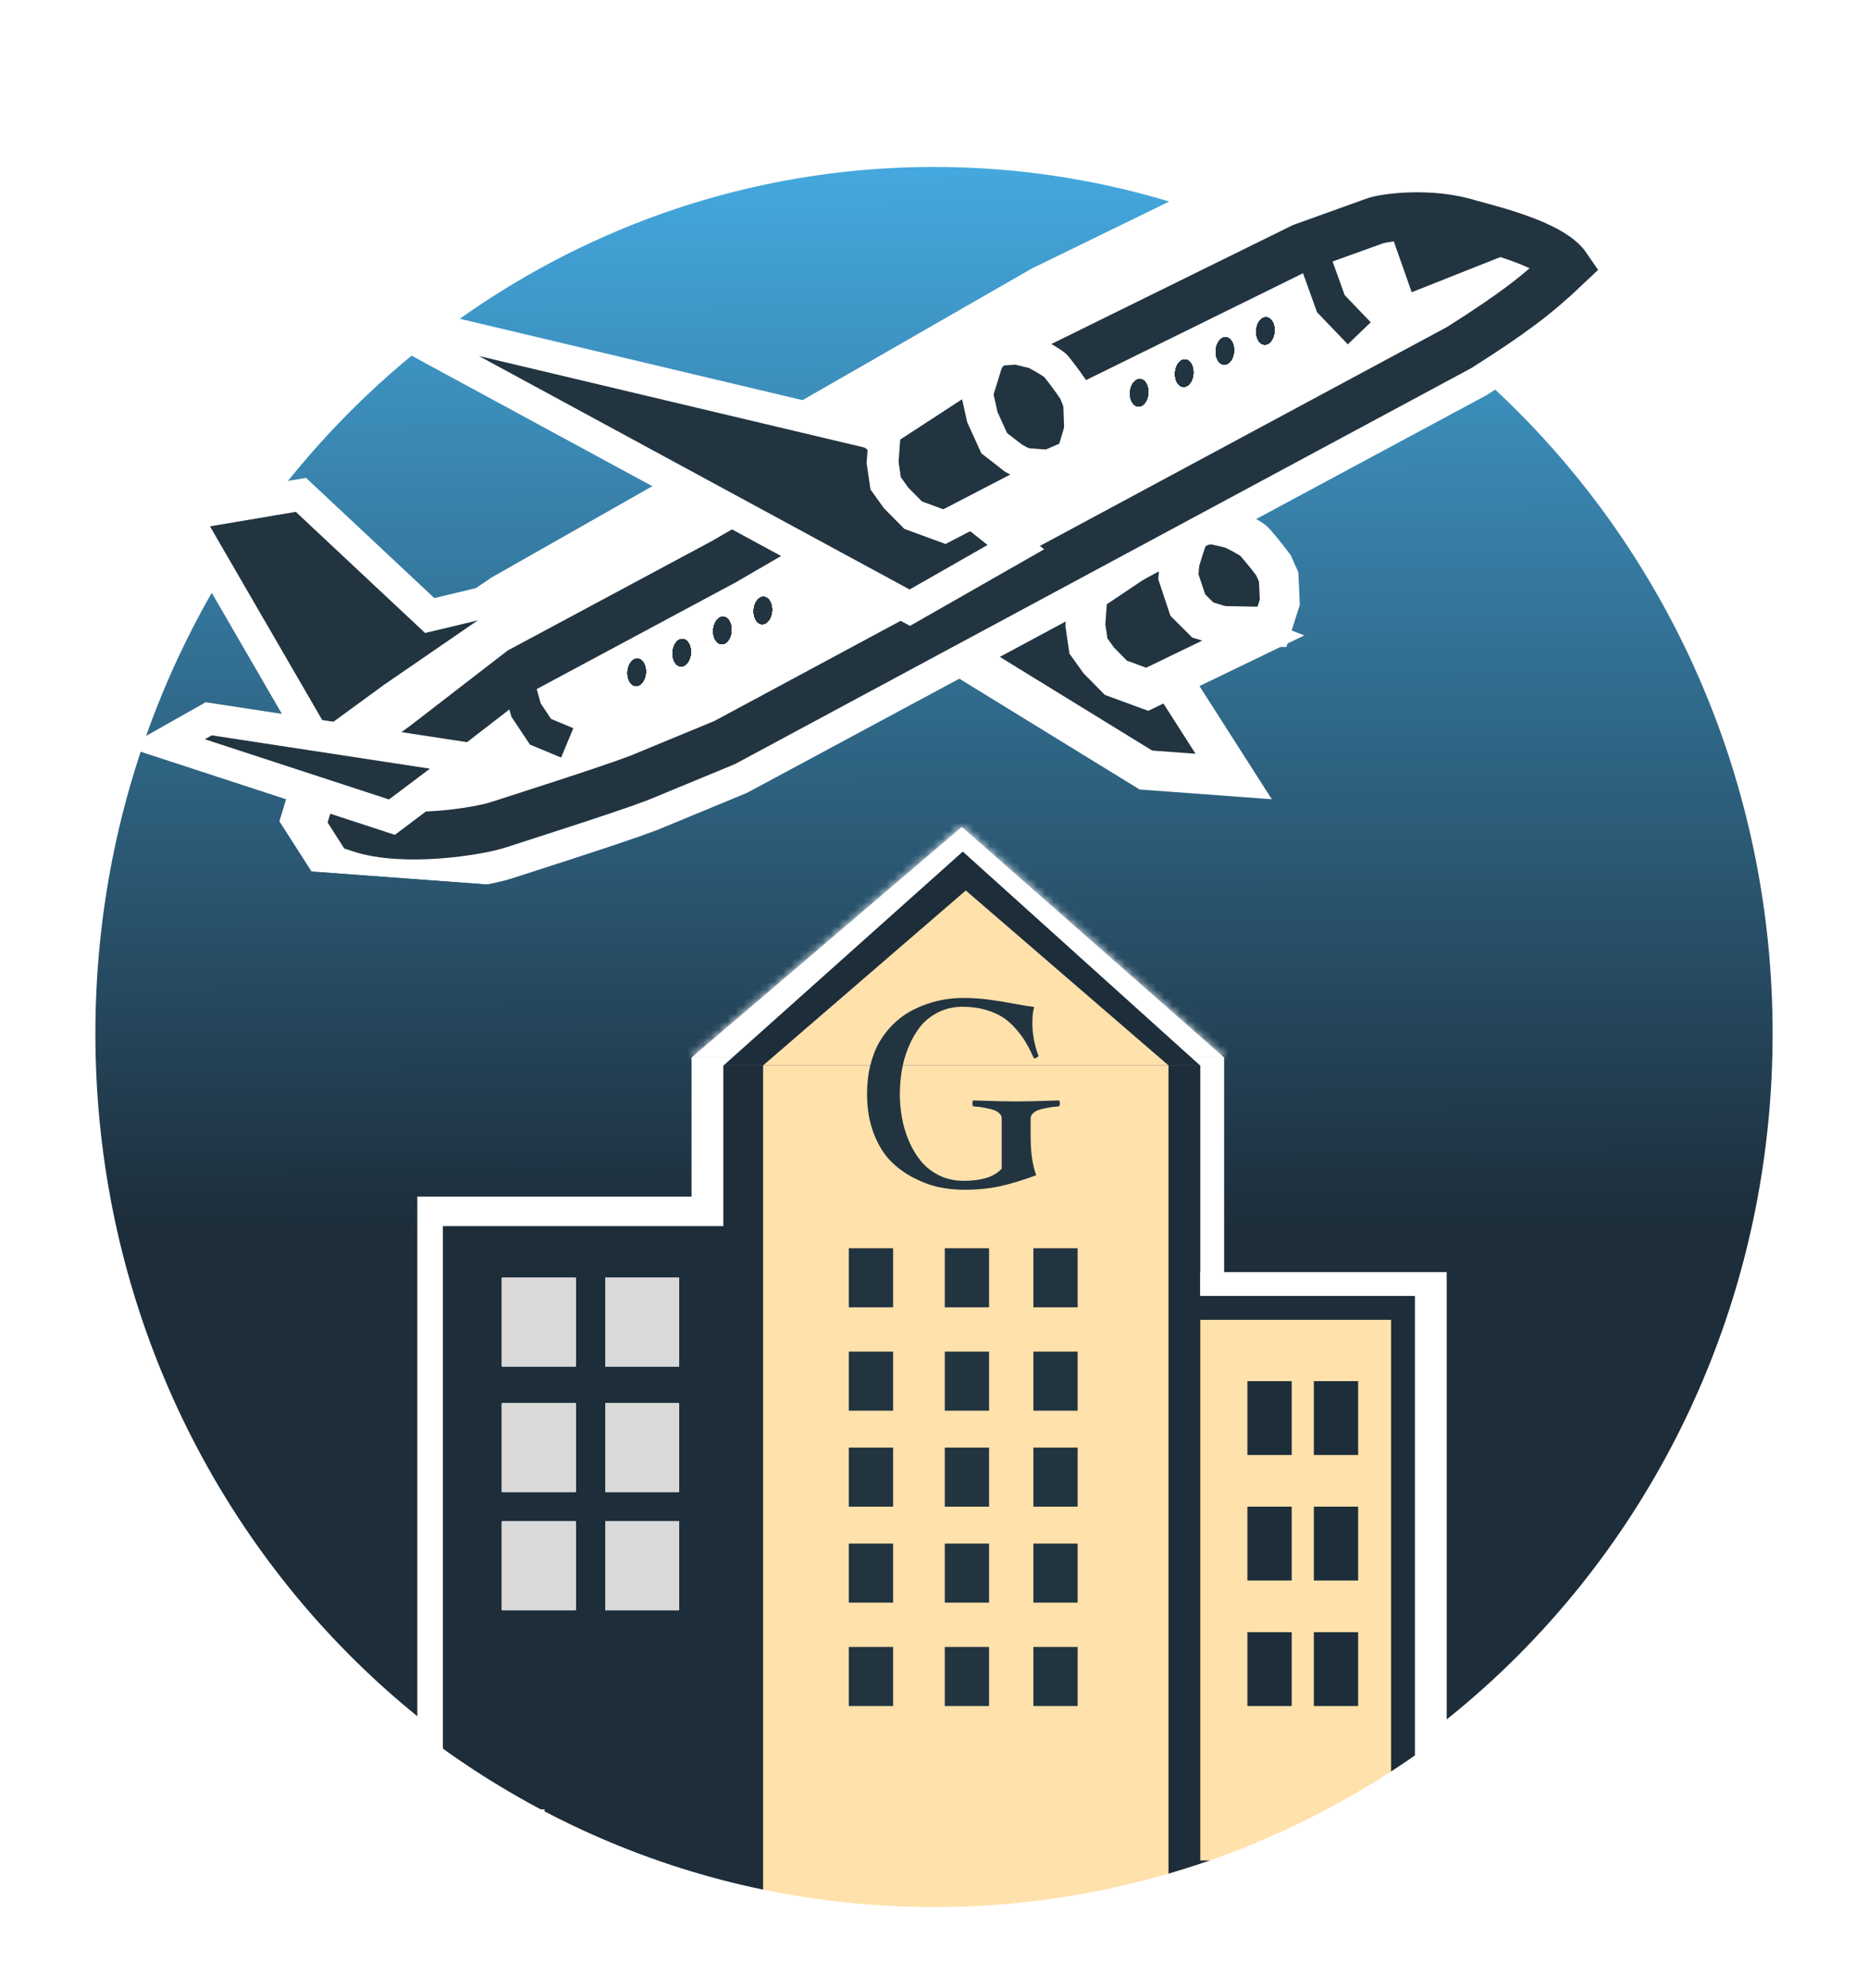 <svg width="235" height="250" viewBox="0 0 235 250" fill="none" xmlns="http://www.w3.org/2000/svg">
<path d="M117.5 15.5C178.651 15.5 228.5 66.609 228.5 130C228.5 193.391 178.651 244.5 117.5 244.5C56.349 244.5 6.5 193.391 6.5 130C6.5 66.609 56.349 15.5 117.5 15.5Z" fill="url(#paint0_linear_262_795)" stroke="white" stroke-width="11"/>
<mask id="path-2-inside-1_262_795" fill="white">
<path d="M121 104L154 133H87L121 104Z"/>
</mask>
<path d="M121 104L154 133H87L121 104Z" fill="white"/>
<path d="M121 104L145.424 76.207L121.361 55.061L96.989 75.849L121 104ZM154 133V170H252.154L178.424 105.207L154 133ZM87 133L62.989 104.849L-13.395 170H87V133ZM121 104L96.576 131.793L129.576 160.793L154 133L178.424 105.207L145.424 76.207L121 104ZM154 133V96H87V133V170H154V133ZM87 133L111.011 161.151L145.011 132.151L121 104L96.989 75.849L62.989 104.849L87 133Z" fill="white" mask="url(#path-2-inside-1_262_795)"/>
<rect x="87" y="133" width="67" height="111" fill="white"/>
<path d="M121.122 107.109L151 134.03L90.999 134.03L121.122 107.109Z" fill="#1D2D3A"/>
<rect x="91" y="134" width="60" height="109" fill="#1D2D3A"/>
<path d="M110.964 242.893C108.643 242.893 76.143 229.893 69.179 226.643H182.464C171.941 231.286 149.779 241.036 145.322 242.893C139.75 245.214 113.286 242.893 110.964 242.893Z" fill="#1D2D3A" stroke="#1D2D3A" stroke-width="4"/>
<path d="M96 134H147V243H96V134Z" fill="#FFE1AB"/>
<rect x="151" y="160" width="31" height="67" fill="white"/>
<rect x="149" y="163" width="29" height="66" fill="#1D2D3A"/>
<rect x="151" y="166" width="24" height="68" fill="#FFE1AB"/>
<path d="M88 224H53V151H88V224Z" fill="white"/>
<path d="M88 224H53V151H88V224Z" stroke="white"/>
<path d="M55.714 154.214H95.643V227.571H55.714V154.214Z" fill="#1D2D3A"/>
<path d="M63.143 160.714H72.428V171.857H63.143V160.714Z" fill="#D9D9D9"/>
<path d="M63.143 160.714H72.428V171.857H63.143V160.714Z" fill="#D9D9D9"/>
<path d="M63.143 160.714H72.428V171.857H63.143V160.714Z" fill="#D9D9D9"/>
<path d="M63.143 160.714H72.428V171.857H63.143V160.714Z" fill="#D9D9D9"/>
<path d="M63.143 160.714H72.428V171.857H63.143V160.714Z" fill="#D9D9D9"/>
<path d="M76.143 160.714H85.428V171.857H76.143V160.714Z" fill="#D9D9D9"/>
<path d="M76.143 160.714H85.428V171.857H76.143V160.714Z" fill="#D9D9D9"/>
<path d="M76.143 160.714H85.428V171.857H76.143V160.714Z" fill="#D9D9D9"/>
<path d="M76.143 160.714H85.428V171.857H76.143V160.714Z" fill="#D9D9D9"/>
<path d="M76.143 160.714H85.428V171.857H76.143V160.714Z" fill="#D9D9D9"/>
<path d="M63.143 176.5H72.428V187.643H63.143V176.5Z" fill="#D9D9D9"/>
<path d="M63.143 176.5H72.428V187.643H63.143V176.5Z" fill="#D9D9D9"/>
<path d="M63.143 176.5H72.428V187.643H63.143V176.5Z" fill="#D9D9D9"/>
<path d="M63.143 176.5H72.428V187.643H63.143V176.5Z" fill="#D9D9D9"/>
<path d="M63.143 176.5H72.428V187.643H63.143V176.5Z" fill="#D9D9D9"/>
<path d="M76.143 176.5H85.428V187.643H76.143V176.5Z" fill="#D9D9D9"/>
<path d="M76.143 176.5H85.428V187.643H76.143V176.5Z" fill="#D9D9D9"/>
<path d="M76.143 176.5H85.428V187.643H76.143V176.5Z" fill="#D9D9D9"/>
<path d="M76.143 176.5H85.428V187.643H76.143V176.5Z" fill="#D9D9D9"/>
<path d="M76.143 176.5H85.428V187.643H76.143V176.5Z" fill="#D9D9D9"/>
<path d="M63.143 191.357H72.428V202.5H63.143V191.357Z" fill="#D9D9D9"/>
<path d="M63.143 191.357H72.428V202.5H63.143V191.357Z" fill="#D9D9D9"/>
<path d="M63.143 191.357H72.428V202.5H63.143V191.357Z" fill="#D9D9D9"/>
<path d="M63.143 191.357H72.428V202.5H63.143V191.357Z" fill="#D9D9D9"/>
<path d="M63.143 191.357H72.428V202.5H63.143V191.357Z" fill="#D9D9D9"/>
<path d="M76.143 191.357H85.428V202.5H76.143V191.357Z" fill="#D9D9D9"/>
<path d="M76.143 191.357H85.428V202.5H76.143V191.357Z" fill="#D9D9D9"/>
<path d="M76.143 191.357H85.428V202.5H76.143V191.357Z" fill="#D9D9D9"/>
<path d="M76.143 191.357H85.428V202.5H76.143V191.357Z" fill="#D9D9D9"/>
<path d="M76.143 191.357H85.428V202.5H76.143V191.357Z" fill="#D9D9D9"/>
<rect x="130" y="170" width="5.571" height="7.429" fill="#223440"/>
<rect x="130" y="157" width="5.571" height="7.429" fill="#223440"/>
<rect x="130" y="207.143" width="5.571" height="7.429" fill="#223440"/>
<rect x="118.857" y="170" width="5.571" height="7.429" fill="#223440"/>
<rect x="118.857" y="157" width="5.571" height="7.429" fill="#223440"/>
<rect x="118.857" y="207.143" width="5.571" height="7.429" fill="#223440"/>
<rect x="106.786" y="170" width="5.571" height="7.429" fill="#223440"/>
<rect x="130" y="182.071" width="5.571" height="7.429" fill="#223440"/>
<rect x="118.857" y="182.071" width="5.571" height="7.429" fill="#223440"/>
<rect x="106.786" y="182.071" width="5.571" height="7.429" fill="#223440"/>
<rect x="130" y="194.143" width="5.571" height="7.429" fill="#223440"/>
<rect x="118.857" y="194.143" width="5.571" height="7.429" fill="#223440"/>
<rect x="106.786" y="194.143" width="5.571" height="7.429" fill="#223440"/>
<rect x="106.786" y="157" width="5.571" height="7.429" fill="#223440"/>
<rect x="106.786" y="207.143" width="5.571" height="7.429" fill="#223440"/>
<path d="M121.5 112L147 134H96L121.5 112Z" fill="#FFE1AB"/>
<rect x="156.929" y="173.714" width="5.571" height="9.286" fill="#1D2D3A"/>
<rect x="165.286" y="173.714" width="5.571" height="9.286" fill="#1D2D3A"/>
<rect x="156.929" y="189.5" width="5.571" height="9.286" fill="#1D2D3A"/>
<rect x="165.286" y="189.5" width="5.571" height="9.286" fill="#1D2D3A"/>
<rect x="156.929" y="205.286" width="5.571" height="9.286" fill="#1D2D3A"/>
<rect x="165.286" y="205.286" width="5.571" height="9.286" fill="#1D2D3A"/>
<path d="M117.464 15.286C179.484 15.286 229.929 66.585 229.929 130.072C229.928 193.559 179.484 244.857 117.464 244.857C55.444 244.857 5 193.559 5 130.072C5 66.585 55.444 15.286 117.464 15.286Z" stroke="white" stroke-width="10"/>
<path d="M66.054 79.441L90.934 65.314L133.52 40.863L163.312 26.344L171.503 24.32C170.931 24.22 178.165 23.567 184.928 24.065C190.498 24.475 194.794 26.379 196.45 28.784C192.549 32.452 189.582 34.651 182.974 38.81L91.073 87.731L80.343 92.121C76.575 93.547 64.925 97.21 62.682 97.93C60.216 98.723 51.026 100.201 45.416 98.366L44.643 97.171L45.401 94.667L47.588 92.272L53.656 87.881L66.054 79.441Z" fill="white"/>
<path d="M170.921 32.224C171.1 32.275 171.503 24.32 171.503 24.32M171.503 24.32C170.931 24.22 178.165 23.567 184.928 24.065C190.498 24.475 194.794 26.379 196.45 28.784C192.549 32.452 189.582 34.651 182.974 38.81L91.073 87.731L80.343 92.121C76.575 93.547 64.925 97.21 62.682 97.93C60.216 98.723 51.026 100.201 45.416 98.366L44.643 97.171L45.401 94.667L47.588 92.272L53.656 87.881L66.054 79.441L90.934 65.314L133.52 40.863L163.312 26.344L171.503 24.32Z" stroke="white" stroke-width="16"/>
<g clip-path="url(#clip0_262_795)">
<g filter="url(#filter0_d_262_795)">
<path d="M137.95 66.69L118.831 77.284L144.159 92.851L155.201 93.664L137.95 66.69Z" fill="#223440" stroke="white" stroke-width="5"/>
<path d="M54.06 73.419L98.731 62.723L42.26 93.528L23.239 60.709L37.856 58.241L54.06 73.419Z" fill="#223440" stroke="white" stroke-width="4"/>
<path d="M147.796 70.769L148.002 67.963L148.965 64.861L149.902 62.109L152.619 61.956L154.857 62.474C154.862 62.397 157.434 63.721 157.773 64.099C158.044 64.401 159.094 65.607 160.208 67.099L160.86 68.558L161.004 71.742L160.017 74.842L153.576 74.721L150.582 74.148L149.128 72.63L147.796 70.769Z" fill="#223440" stroke="white" stroke-width="5"/>
<path d="M148.074 63.064L136.837 70.603L136.541 74.621L136.925 77.245L138.234 79.073L140.384 81.25L144.319 82.694L157.79 76.185L154.982 75.113L151.313 73.977L149.429 72.107L148.247 68.558L148.437 65.976L148.074 63.064Z" fill="#223440" stroke="white" stroke-width="5"/>
<path d="M65.343 80.951L90.361 66.604L133.186 41.774L163.142 27.027L171.377 24.968C170.803 24.867 178.074 24.199 184.872 24.7C190.471 25.112 194.788 27.041 196.451 29.479C192.527 33.202 189.543 35.434 182.898 39.658L90.486 89.343L79.698 93.803C75.909 95.252 64.196 98.975 61.941 99.708C59.462 100.513 50.222 102.018 44.585 100.161L43.808 98.95L44.572 96.41L46.773 93.978L52.875 89.52L65.343 80.951Z" fill="white"/>
<path d="M171.222 24.338C171.401 24.39 171.441 24.106 171.441 24.106M171.441 24.106C170.866 24.005 178.138 23.337 184.936 23.838C190.534 24.25 194.851 26.179 196.515 28.617C192.59 32.34 189.607 34.572 182.961 38.796L90.549 88.481L79.761 92.941C75.972 94.389 64.259 98.113 62.004 98.846C59.525 99.651 50.286 101.156 44.648 99.299L43.872 98.087L44.636 95.548L46.836 93.116L52.938 88.658L65.406 80.089L90.425 65.742L133.249 40.912L163.205 26.165L171.441 24.106Z" stroke="white" stroke-width="16"/>
<path d="M64.813 80.302L90.361 66.604L133.186 41.774L163.142 27.027L171.377 24.968C170.803 24.867 178.074 24.199 184.872 24.7C190.471 25.112 194.788 27.041 196.451 29.479C192.527 33.202 189.543 35.434 182.898 39.658L90.486 89.343L79.698 93.803C75.909 95.252 64.196 98.975 61.941 99.708C59.462 100.513 50.222 102.018 44.585 100.161L43.808 98.95L44.572 96.41L46.773 93.978L52.875 89.52L64.813 80.302Z" fill="white"/>
<path d="M172.925 23.799C173.816 23.431 179.779 22.457 184.997 24.141C189.66 25.351 195.466 27.091 197.13 29.529C193.205 33.252 190.222 35.484 183.576 39.708L91.164 89.393L80.376 93.853C76.587 95.302 64.874 99.025 62.619 99.758C60.14 100.563 50.901 102.068 45.264 100.211L44.487 98.999L45.251 96.46L47.451 94.028L53.553 89.57L65.492 80.352L91.04 66.654L133.864 41.824L163.82 27.077L172.925 23.799Z" stroke="#223440" stroke-width="6"/>
<path d="M46.037 35.347L114.454 72.431L127.799 64.816L109.68 50.455L46.037 35.347Z" fill="#223440" stroke="white" stroke-width="4"/>
<path d="M178.792 30.13L177.12 25.391L182.618 25.219L185.49 25.43L188.606 26.237L178.792 30.13Z" fill="#223440"/>
<path d="M65.037 81.184L66.177 85.306L67.997 88.037L71.358 89.438M177.12 25.391L178.792 30.13L188.606 26.237L185.49 25.43L182.618 25.219L177.12 25.391Z" stroke="#223440" stroke-width="4"/>
<path d="M164.87 27.085L167.426 34.197L171.001 37.923" stroke="#223440" stroke-width="4"/>
<path d="M49.306 98.777L20.832 89.469L26.255 86.406L59.086 91.42L49.306 98.777Z" fill="#223440" stroke="white" stroke-width="4"/>
<path d="M123.244 49.09L122.312 46.073L122.831 42.937L125.317 40.027L127.917 39.85L130.056 40.376C130.062 40.296 132.514 41.663 132.836 42.055C133.094 42.369 134.091 43.622 135.147 45.175L135.761 46.694L135.879 50.021L134.914 53.267L131.914 54.569L128.633 54.327L125.89 52.603L124.507 51.026L123.244 49.09Z" fill="#223440" stroke="white" stroke-width="4"/>
<path d="M124.066 41.855L111.329 50.149L111.034 54.166L111.418 56.791L112.727 58.619L114.876 60.796L118.812 62.24L132.92 54.913L129.474 54.659L127.528 53.65L125.07 51.738L123.58 48.455L122.93 45.522L124.066 41.855Z" fill="#223440" stroke="white" stroke-width="4"/>
<path d="M150.127 43.021C150.057 43.972 149.487 44.705 148.852 44.658C148.217 44.611 147.76 43.803 147.83 42.852C147.9 41.901 148.471 41.168 149.106 41.215C149.74 41.262 150.197 42.07 150.127 43.021Z" fill="#223440"/>
<path d="M150.127 43.021C150.057 43.972 149.487 44.705 148.852 44.658C148.217 44.611 147.76 43.803 147.83 42.852C147.9 41.901 148.471 41.168 149.106 41.215C149.74 41.262 150.197 42.07 150.127 43.021Z" fill="#223440"/>
<path d="M150.127 43.021C150.057 43.972 149.487 44.705 148.852 44.658C148.217 44.611 147.76 43.803 147.83 42.852C147.9 41.901 148.471 41.168 149.106 41.215C149.74 41.262 150.197 42.07 150.127 43.021Z" fill="#223440"/>
<path d="M150.127 43.021C150.057 43.972 149.487 44.705 148.852 44.658C148.217 44.611 147.76 43.803 147.83 42.852C147.9 41.901 148.471 41.168 149.106 41.215C149.74 41.262 150.197 42.07 150.127 43.021Z" fill="#223440"/>
<path d="M150.127 43.021C150.057 43.972 149.487 44.705 148.852 44.658C148.217 44.611 147.76 43.803 147.83 42.852C147.9 41.901 148.471 41.168 149.106 41.215C149.74 41.262 150.197 42.07 150.127 43.021Z" fill="#223440"/>
<path d="M150.127 43.021C150.057 43.972 149.487 44.705 148.852 44.658C148.217 44.611 147.76 43.803 147.83 42.852C147.9 41.901 148.471 41.168 149.106 41.215C149.74 41.262 150.197 42.07 150.127 43.021Z" fill="#223440"/>
<path d="M150.127 43.021C150.057 43.972 149.487 44.705 148.852 44.658C148.217 44.611 147.76 43.803 147.83 42.852C147.9 41.901 148.471 41.168 149.106 41.215C149.74 41.262 150.197 42.07 150.127 43.021Z" fill="#223440"/>
<path d="M150.127 43.021C150.057 43.972 149.487 44.705 148.852 44.658C148.217 44.611 147.76 43.803 147.83 42.852C147.9 41.901 148.471 41.168 149.106 41.215C149.74 41.262 150.197 42.07 150.127 43.021Z" fill="#223440"/>
<path d="M150.127 43.021C150.057 43.972 149.487 44.705 148.852 44.658C148.217 44.611 147.76 43.803 147.83 42.852C147.9 41.901 148.471 41.168 149.106 41.215C149.74 41.262 150.197 42.07 150.127 43.021Z" fill="#223440"/>
<path d="M144.46 45.489C144.39 46.44 143.82 47.172 143.185 47.126C142.55 47.079 142.093 46.27 142.163 45.32C142.233 44.369 142.804 43.636 143.439 43.682C144.073 43.729 144.53 44.538 144.46 45.489Z" fill="#223440"/>
<path d="M144.46 45.489C144.39 46.44 143.82 47.172 143.185 47.126C142.55 47.079 142.093 46.27 142.163 45.32C142.233 44.369 142.804 43.636 143.439 43.682C144.073 43.729 144.53 44.538 144.46 45.489Z" fill="#223440"/>
<path d="M144.46 45.489C144.39 46.44 143.82 47.172 143.185 47.126C142.55 47.079 142.093 46.27 142.163 45.32C142.233 44.369 142.804 43.636 143.439 43.682C144.073 43.729 144.53 44.538 144.46 45.489Z" fill="#223440"/>
<path d="M144.46 45.489C144.39 46.44 143.82 47.172 143.185 47.126C142.55 47.079 142.093 46.27 142.163 45.32C142.233 44.369 142.804 43.636 143.439 43.682C144.073 43.729 144.53 44.538 144.46 45.489Z" fill="#223440"/>
<path d="M144.46 45.489C144.39 46.44 143.82 47.172 143.185 47.126C142.55 47.079 142.093 46.27 142.163 45.32C142.233 44.369 142.804 43.636 143.439 43.682C144.073 43.729 144.53 44.538 144.46 45.489Z" fill="#223440"/>
<path d="M144.46 45.489C144.39 46.44 143.82 47.172 143.185 47.126C142.55 47.079 142.093 46.27 142.163 45.32C142.233 44.369 142.804 43.636 143.439 43.682C144.073 43.729 144.53 44.538 144.46 45.489Z" fill="#223440"/>
<path d="M144.46 45.489C144.39 46.44 143.82 47.172 143.185 47.126C142.55 47.079 142.093 46.27 142.163 45.32C142.233 44.369 142.804 43.636 143.439 43.682C144.073 43.729 144.53 44.538 144.46 45.489Z" fill="#223440"/>
<path d="M144.46 45.489C144.39 46.44 143.82 47.172 143.185 47.126C142.55 47.079 142.093 46.27 142.163 45.32C142.233 44.369 142.804 43.636 143.439 43.682C144.073 43.729 144.53 44.538 144.46 45.489Z" fill="#223440"/>
<path d="M144.46 45.489C144.39 46.44 143.82 47.172 143.185 47.126C142.55 47.079 142.093 46.27 142.163 45.32C142.233 44.369 142.804 43.636 143.439 43.682C144.073 43.729 144.53 44.538 144.46 45.489Z" fill="#223440"/>
<path d="M155.241 40.224C155.171 41.175 154.601 41.908 153.966 41.861C153.331 41.815 152.874 41.006 152.944 40.055C153.014 39.104 153.585 38.371 154.22 38.418C154.854 38.465 155.311 39.273 155.241 40.224Z" fill="#223440"/>
<path d="M155.241 40.224C155.171 41.175 154.601 41.908 153.966 41.861C153.331 41.815 152.874 41.006 152.944 40.055C153.014 39.104 153.585 38.371 154.22 38.418C154.854 38.465 155.311 39.273 155.241 40.224Z" fill="#223440"/>
<path d="M155.241 40.224C155.171 41.175 154.601 41.908 153.966 41.861C153.331 41.815 152.874 41.006 152.944 40.055C153.014 39.104 153.585 38.371 154.22 38.418C154.854 38.465 155.311 39.273 155.241 40.224Z" fill="#223440"/>
<path d="M155.241 40.224C155.171 41.175 154.601 41.908 153.966 41.861C153.331 41.815 152.874 41.006 152.944 40.055C153.014 39.104 153.585 38.371 154.22 38.418C154.854 38.465 155.311 39.273 155.241 40.224Z" fill="#223440"/>
<path d="M155.241 40.224C155.171 41.175 154.601 41.908 153.966 41.861C153.331 41.815 152.874 41.006 152.944 40.055C153.014 39.104 153.585 38.371 154.22 38.418C154.854 38.465 155.311 39.273 155.241 40.224Z" fill="#223440"/>
<path d="M155.241 40.224C155.171 41.175 154.601 41.908 153.966 41.861C153.331 41.815 152.874 41.006 152.944 40.055C153.014 39.104 153.585 38.371 154.22 38.418C154.854 38.465 155.311 39.273 155.241 40.224Z" fill="#223440"/>
<path d="M155.241 40.224C155.171 41.175 154.601 41.908 153.966 41.861C153.331 41.815 152.874 41.006 152.944 40.055C153.014 39.104 153.585 38.371 154.22 38.418C154.854 38.465 155.311 39.273 155.241 40.224Z" fill="#223440"/>
<path d="M155.241 40.224C155.171 41.175 154.601 41.908 153.966 41.861C153.331 41.815 152.874 41.006 152.944 40.055C153.014 39.104 153.585 38.371 154.22 38.418C154.854 38.465 155.311 39.273 155.241 40.224Z" fill="#223440"/>
<path d="M155.241 40.224C155.171 41.175 154.601 41.908 153.966 41.861C153.331 41.815 152.874 41.006 152.944 40.055C153.014 39.104 153.585 38.371 154.22 38.418C154.854 38.465 155.311 39.273 155.241 40.224Z" fill="#223440"/>
<path d="M160.334 37.714C160.264 38.665 159.693 39.398 159.059 39.351C158.424 39.305 157.967 38.496 158.037 37.545C158.107 36.594 158.678 35.861 159.312 35.908C159.947 35.955 160.404 36.763 160.334 37.714Z" fill="#223440"/>
<path d="M160.334 37.714C160.264 38.665 159.693 39.398 159.059 39.351C158.424 39.305 157.967 38.496 158.037 37.545C158.107 36.594 158.678 35.861 159.312 35.908C159.947 35.955 160.404 36.763 160.334 37.714Z" fill="#223440"/>
<path d="M160.334 37.714C160.264 38.665 159.693 39.398 159.059 39.351C158.424 39.305 157.967 38.496 158.037 37.545C158.107 36.594 158.678 35.861 159.312 35.908C159.947 35.955 160.404 36.763 160.334 37.714Z" fill="#223440"/>
<path d="M160.334 37.714C160.264 38.665 159.693 39.398 159.059 39.351C158.424 39.305 157.967 38.496 158.037 37.545C158.107 36.594 158.678 35.861 159.312 35.908C159.947 35.955 160.404 36.763 160.334 37.714Z" fill="#223440"/>
<path d="M160.334 37.714C160.264 38.665 159.693 39.398 159.059 39.351C158.424 39.305 157.967 38.496 158.037 37.545C158.107 36.594 158.678 35.861 159.312 35.908C159.947 35.955 160.404 36.763 160.334 37.714Z" fill="#223440"/>
<path d="M160.334 37.714C160.264 38.665 159.693 39.398 159.059 39.351C158.424 39.305 157.967 38.496 158.037 37.545C158.107 36.594 158.678 35.861 159.312 35.908C159.947 35.955 160.404 36.763 160.334 37.714Z" fill="#223440"/>
<path d="M160.334 37.714C160.264 38.665 159.693 39.398 159.059 39.351C158.424 39.305 157.967 38.496 158.037 37.545C158.107 36.594 158.678 35.861 159.312 35.908C159.947 35.955 160.404 36.763 160.334 37.714Z" fill="#223440"/>
<path d="M160.334 37.714C160.264 38.665 159.693 39.398 159.059 39.351C158.424 39.305 157.967 38.496 158.037 37.545C158.107 36.594 158.678 35.861 159.312 35.908C159.947 35.955 160.404 36.763 160.334 37.714Z" fill="#223440"/>
<path d="M160.334 37.714C160.264 38.665 159.693 39.398 159.059 39.351C158.424 39.305 157.967 38.496 158.037 37.545C158.107 36.594 158.678 35.861 159.312 35.908C159.947 35.955 160.404 36.763 160.334 37.714Z" fill="#223440"/>
<path d="M86.911 78.179C86.841 79.129 86.27 79.862 85.635 79.815C85.001 79.769 84.544 78.96 84.614 78.01C84.684 77.058 85.254 76.325 85.889 76.372C86.524 76.419 86.981 77.228 86.911 78.179Z" fill="#223440"/>
<path d="M86.911 78.179C86.841 79.129 86.27 79.862 85.635 79.815C85.001 79.769 84.544 78.96 84.614 78.01C84.684 77.058 85.254 76.325 85.889 76.372C86.524 76.419 86.981 77.228 86.911 78.179Z" fill="#223440"/>
<path d="M86.911 78.179C86.841 79.129 86.27 79.862 85.635 79.815C85.001 79.769 84.544 78.96 84.614 78.01C84.684 77.058 85.254 76.325 85.889 76.372C86.524 76.419 86.981 77.228 86.911 78.179Z" fill="#223440"/>
<path d="M86.911 78.179C86.841 79.129 86.27 79.862 85.635 79.815C85.001 79.769 84.544 78.96 84.614 78.01C84.684 77.058 85.254 76.325 85.889 76.372C86.524 76.419 86.981 77.228 86.911 78.179Z" fill="#223440"/>
<path d="M86.911 78.179C86.841 79.129 86.27 79.862 85.635 79.815C85.001 79.769 84.544 78.96 84.614 78.01C84.684 77.058 85.254 76.325 85.889 76.372C86.524 76.419 86.981 77.228 86.911 78.179Z" fill="#223440"/>
<path d="M86.911 78.179C86.841 79.129 86.27 79.862 85.635 79.815C85.001 79.769 84.544 78.96 84.614 78.01C84.684 77.058 85.254 76.325 85.889 76.372C86.524 76.419 86.981 77.228 86.911 78.179Z" fill="#223440"/>
<path d="M86.911 78.179C86.841 79.129 86.27 79.862 85.635 79.815C85.001 79.769 84.544 78.96 84.614 78.01C84.684 77.058 85.254 76.325 85.889 76.372C86.524 76.419 86.981 77.228 86.911 78.179Z" fill="#223440"/>
<path d="M86.911 78.179C86.841 79.129 86.27 79.862 85.635 79.815C85.001 79.769 84.544 78.96 84.614 78.01C84.684 77.058 85.254 76.325 85.889 76.372C86.524 76.419 86.981 77.228 86.911 78.179Z" fill="#223440"/>
<path d="M86.911 78.179C86.841 79.129 86.27 79.862 85.635 79.815C85.001 79.769 84.544 78.96 84.614 78.01C84.684 77.058 85.254 76.325 85.889 76.372C86.524 76.419 86.981 77.228 86.911 78.179Z" fill="#223440"/>
<path d="M81.244 80.646C81.174 81.597 80.603 82.33 79.968 82.283C79.334 82.236 78.877 81.428 78.947 80.477C79.017 79.526 79.587 78.793 80.222 78.84C80.857 78.887 81.314 79.695 81.244 80.646Z" fill="#223440"/>
<path d="M81.244 80.646C81.174 81.597 80.603 82.33 79.968 82.283C79.334 82.236 78.877 81.428 78.947 80.477C79.017 79.526 79.587 78.793 80.222 78.84C80.857 78.887 81.314 79.695 81.244 80.646Z" fill="#223440"/>
<path d="M81.244 80.646C81.174 81.597 80.603 82.33 79.968 82.283C79.334 82.236 78.877 81.428 78.947 80.477C79.017 79.526 79.587 78.793 80.222 78.84C80.857 78.887 81.314 79.695 81.244 80.646Z" fill="#223440"/>
<path d="M81.244 80.646C81.174 81.597 80.603 82.33 79.968 82.283C79.334 82.236 78.877 81.428 78.947 80.477C79.017 79.526 79.587 78.793 80.222 78.84C80.857 78.887 81.314 79.695 81.244 80.646Z" fill="#223440"/>
<path d="M81.244 80.646C81.174 81.597 80.603 82.33 79.968 82.283C79.334 82.236 78.877 81.428 78.947 80.477C79.017 79.526 79.587 78.793 80.222 78.84C80.857 78.887 81.314 79.695 81.244 80.646Z" fill="#223440"/>
<path d="M81.244 80.646C81.174 81.597 80.603 82.33 79.968 82.283C79.334 82.236 78.877 81.428 78.947 80.477C79.017 79.526 79.587 78.793 80.222 78.84C80.857 78.887 81.314 79.695 81.244 80.646Z" fill="#223440"/>
<path d="M81.244 80.646C81.174 81.597 80.603 82.33 79.968 82.283C79.334 82.236 78.877 81.428 78.947 80.477C79.017 79.526 79.587 78.793 80.222 78.84C80.857 78.887 81.314 79.695 81.244 80.646Z" fill="#223440"/>
<path d="M81.244 80.646C81.174 81.597 80.603 82.33 79.968 82.283C79.334 82.236 78.877 81.428 78.947 80.477C79.017 79.526 79.587 78.793 80.222 78.84C80.857 78.887 81.314 79.695 81.244 80.646Z" fill="#223440"/>
<path d="M81.244 80.646C81.174 81.597 80.603 82.33 79.968 82.283C79.334 82.236 78.877 81.428 78.947 80.477C79.017 79.526 79.587 78.793 80.222 78.84C80.857 78.887 81.314 79.695 81.244 80.646Z" fill="#223440"/>
<path d="M92.025 75.382C91.955 76.332 91.384 77.065 90.749 77.018C90.115 76.972 89.658 76.163 89.728 75.213C89.798 74.261 90.368 73.528 91.003 73.575C91.638 73.622 92.095 74.431 92.025 75.382Z" fill="#223440"/>
<path d="M92.025 75.382C91.955 76.332 91.384 77.065 90.749 77.018C90.115 76.972 89.658 76.163 89.728 75.213C89.798 74.261 90.368 73.528 91.003 73.575C91.638 73.622 92.095 74.431 92.025 75.382Z" fill="#223440"/>
<path d="M92.025 75.382C91.955 76.332 91.384 77.065 90.749 77.018C90.115 76.972 89.658 76.163 89.728 75.213C89.798 74.261 90.368 73.528 91.003 73.575C91.638 73.622 92.095 74.431 92.025 75.382Z" fill="#223440"/>
<path d="M92.025 75.382C91.955 76.332 91.384 77.065 90.749 77.018C90.115 76.972 89.658 76.163 89.728 75.213C89.798 74.261 90.368 73.528 91.003 73.575C91.638 73.622 92.095 74.431 92.025 75.382Z" fill="#223440"/>
<path d="M92.025 75.382C91.955 76.332 91.384 77.065 90.749 77.018C90.115 76.972 89.658 76.163 89.728 75.213C89.798 74.261 90.368 73.528 91.003 73.575C91.638 73.622 92.095 74.431 92.025 75.382Z" fill="#223440"/>
<path d="M92.025 75.382C91.955 76.332 91.384 77.065 90.749 77.018C90.115 76.972 89.658 76.163 89.728 75.213C89.798 74.261 90.368 73.528 91.003 73.575C91.638 73.622 92.095 74.431 92.025 75.382Z" fill="#223440"/>
<path d="M92.025 75.382C91.955 76.332 91.384 77.065 90.749 77.018C90.115 76.972 89.658 76.163 89.728 75.213C89.798 74.261 90.368 73.528 91.003 73.575C91.638 73.622 92.095 74.431 92.025 75.382Z" fill="#223440"/>
<path d="M92.025 75.382C91.955 76.332 91.384 77.065 90.749 77.018C90.115 76.972 89.658 76.163 89.728 75.213C89.798 74.261 90.368 73.528 91.003 73.575C91.638 73.622 92.095 74.431 92.025 75.382Z" fill="#223440"/>
<path d="M92.025 75.382C91.955 76.332 91.384 77.065 90.749 77.018C90.115 76.972 89.658 76.163 89.728 75.213C89.798 74.261 90.368 73.528 91.003 73.575C91.638 73.622 92.095 74.431 92.025 75.382Z" fill="#223440"/>
<path d="M97.118 72.872C97.047 73.823 96.477 74.556 95.842 74.509C95.208 74.462 94.75 73.653 94.82 72.702C94.89 71.752 95.461 71.019 96.096 71.065C96.73 71.112 97.188 71.921 97.118 72.872Z" fill="#223440"/>
<path d="M97.118 72.872C97.047 73.823 96.477 74.556 95.842 74.509C95.208 74.462 94.75 73.653 94.82 72.702C94.89 71.752 95.461 71.019 96.096 71.065C96.73 71.112 97.188 71.921 97.118 72.872Z" fill="#223440"/>
<path d="M97.118 72.872C97.047 73.823 96.477 74.556 95.842 74.509C95.208 74.462 94.75 73.653 94.82 72.702C94.89 71.752 95.461 71.019 96.096 71.065C96.73 71.112 97.188 71.921 97.118 72.872Z" fill="#223440"/>
<path d="M97.118 72.872C97.047 73.823 96.477 74.556 95.842 74.509C95.208 74.462 94.75 73.653 94.82 72.702C94.89 71.752 95.461 71.019 96.096 71.065C96.73 71.112 97.188 71.921 97.118 72.872Z" fill="#223440"/>
<path d="M97.118 72.872C97.047 73.823 96.477 74.556 95.842 74.509C95.208 74.462 94.75 73.653 94.82 72.702C94.89 71.752 95.461 71.019 96.096 71.065C96.73 71.112 97.188 71.921 97.118 72.872Z" fill="#223440"/>
<path d="M97.118 72.872C97.047 73.823 96.477 74.556 95.842 74.509C95.208 74.462 94.75 73.653 94.82 72.702C94.89 71.752 95.461 71.019 96.096 71.065C96.73 71.112 97.188 71.921 97.118 72.872Z" fill="#223440"/>
<path d="M97.118 72.872C97.047 73.823 96.477 74.556 95.842 74.509C95.208 74.462 94.75 73.653 94.82 72.702C94.89 71.752 95.461 71.019 96.096 71.065C96.73 71.112 97.188 71.921 97.118 72.872Z" fill="#223440"/>
<path d="M97.118 72.872C97.047 73.823 96.477 74.556 95.842 74.509C95.208 74.462 94.75 73.653 94.82 72.702C94.89 71.752 95.461 71.019 96.096 71.065C96.73 71.112 97.188 71.921 97.118 72.872Z" fill="#223440"/>
<path d="M97.118 72.872C97.047 73.823 96.477 74.556 95.842 74.509C95.208 74.462 94.75 73.653 94.82 72.702C94.89 71.752 95.461 71.019 96.096 71.065C96.73 71.112 97.188 71.921 97.118 72.872Z" fill="#223440"/>
</g>
</g>
<path d="M130.078 133.125C129.745 132.385 129.417 131.74 129.094 131.188C128.771 130.625 128.349 130.042 127.828 129.438C127.307 128.833 126.75 128.339 126.156 127.953C125.562 127.568 124.833 127.25 123.969 127C123.104 126.75 122.151 126.625 121.109 126.625C119.984 126.625 118.964 126.854 118.047 127.312C117.13 127.771 116.375 128.37 115.781 129.109C115.198 129.849 114.703 130.708 114.297 131.688C113.901 132.656 113.62 133.635 113.453 134.625C113.286 135.604 113.203 136.599 113.203 137.609C113.203 138.609 113.292 139.604 113.469 140.594C113.646 141.573 113.938 142.547 114.344 143.516C114.76 144.484 115.271 145.333 115.875 146.062C116.479 146.792 117.24 147.385 118.156 147.844C119.083 148.292 120.109 148.516 121.234 148.516C123.526 148.516 125.12 148.005 126.016 146.984V140.641C126.016 140.422 125.927 140.229 125.75 140.062C125.573 139.885 125.37 139.75 125.141 139.656C124.911 139.562 124.604 139.479 124.219 139.406C123.844 139.323 123.536 139.266 123.297 139.234C123.057 139.203 122.755 139.172 122.391 139.141C122.349 138.974 122.328 138.849 122.328 138.766C122.328 138.693 122.349 138.573 122.391 138.406C124.745 138.49 126.557 138.531 127.828 138.531C129.12 138.531 130.932 138.49 133.266 138.406C133.318 138.615 133.344 138.734 133.344 138.766C133.344 138.807 133.318 138.932 133.266 139.141C132.901 139.172 132.599 139.203 132.359 139.234C132.12 139.266 131.807 139.323 131.422 139.406C131.047 139.479 130.745 139.562 130.516 139.656C130.297 139.75 130.099 139.885 129.922 140.062C129.745 140.229 129.656 140.422 129.656 140.641V142.953C129.656 144.932 129.891 146.552 130.359 147.812C128.641 148.448 127.115 148.911 125.781 149.203C124.448 149.495 122.932 149.641 121.234 149.641C120.224 149.641 119.208 149.536 118.188 149.328C117.167 149.12 116.094 148.729 114.969 148.156C113.854 147.583 112.87 146.865 112.016 146C111.172 145.135 110.469 143.979 109.906 142.531C109.354 141.083 109.078 139.443 109.078 137.609C109.078 136.286 109.219 135.062 109.5 133.938C109.792 132.802 110.177 131.828 110.656 131.016C111.135 130.203 111.703 129.474 112.359 128.828C113.026 128.182 113.719 127.656 114.438 127.25C115.156 126.844 115.911 126.51 116.703 126.25C117.505 125.979 118.266 125.792 118.984 125.688C119.703 125.573 120.411 125.516 121.109 125.516C122.276 125.516 123.385 125.589 124.438 125.734C125.5 125.87 126.557 126.042 127.609 126.25C128.661 126.448 129.495 126.583 130.109 126.656C129.953 127.125 129.875 127.786 129.875 128.641C129.875 130.057 130.13 131.438 130.641 132.781C130.578 132.969 130.391 133.083 130.078 133.125Z" fill="#223440"/>
<defs>
<filter id="filter0_d_262_795" x="11.897" y="15.654" width="199.064" height="100.535" filterUnits="userSpaceOnUse" color-interpolation-filters="sRGB">
<feFlood flood-opacity="0" result="BackgroundImageFix"/>
<feColorMatrix in="SourceAlpha" type="matrix" values="0 0 0 0 0 0 0 0 0 0 0 0 0 0 0 0 0 0 127 0" result="hardAlpha"/>
<feOffset dy="4"/>
<feGaussianBlur stdDeviation="2"/>
<feComposite in2="hardAlpha" operator="out"/>
<feColorMatrix type="matrix" values="0 0 0 0 0 0 0 0 0 0 0 0 0 0 0 0 0 0 0.25 0"/>
<feBlend mode="normal" in2="BackgroundImageFix" result="effect1_dropShadow_262_795"/>
<feBlend mode="normal" in="SourceGraphic" in2="effect1_dropShadow_262_795" result="shape"/>
</filter>
<linearGradient id="paint0_linear_262_795" x1="44.246" y1="7.313" x2="44.644" y2="154.675" gradientUnits="userSpaceOnUse">
<stop stop-color="#48B5EF"/>
<stop offset="1" stop-color="#1D2D3A"/>
</linearGradient>
<clipPath id="clip0_262_795">
<rect width="201.652" height="108.055" fill="white" transform="translate(21.935) rotate(4.211)"/>
</clipPath>
</defs>
</svg>
